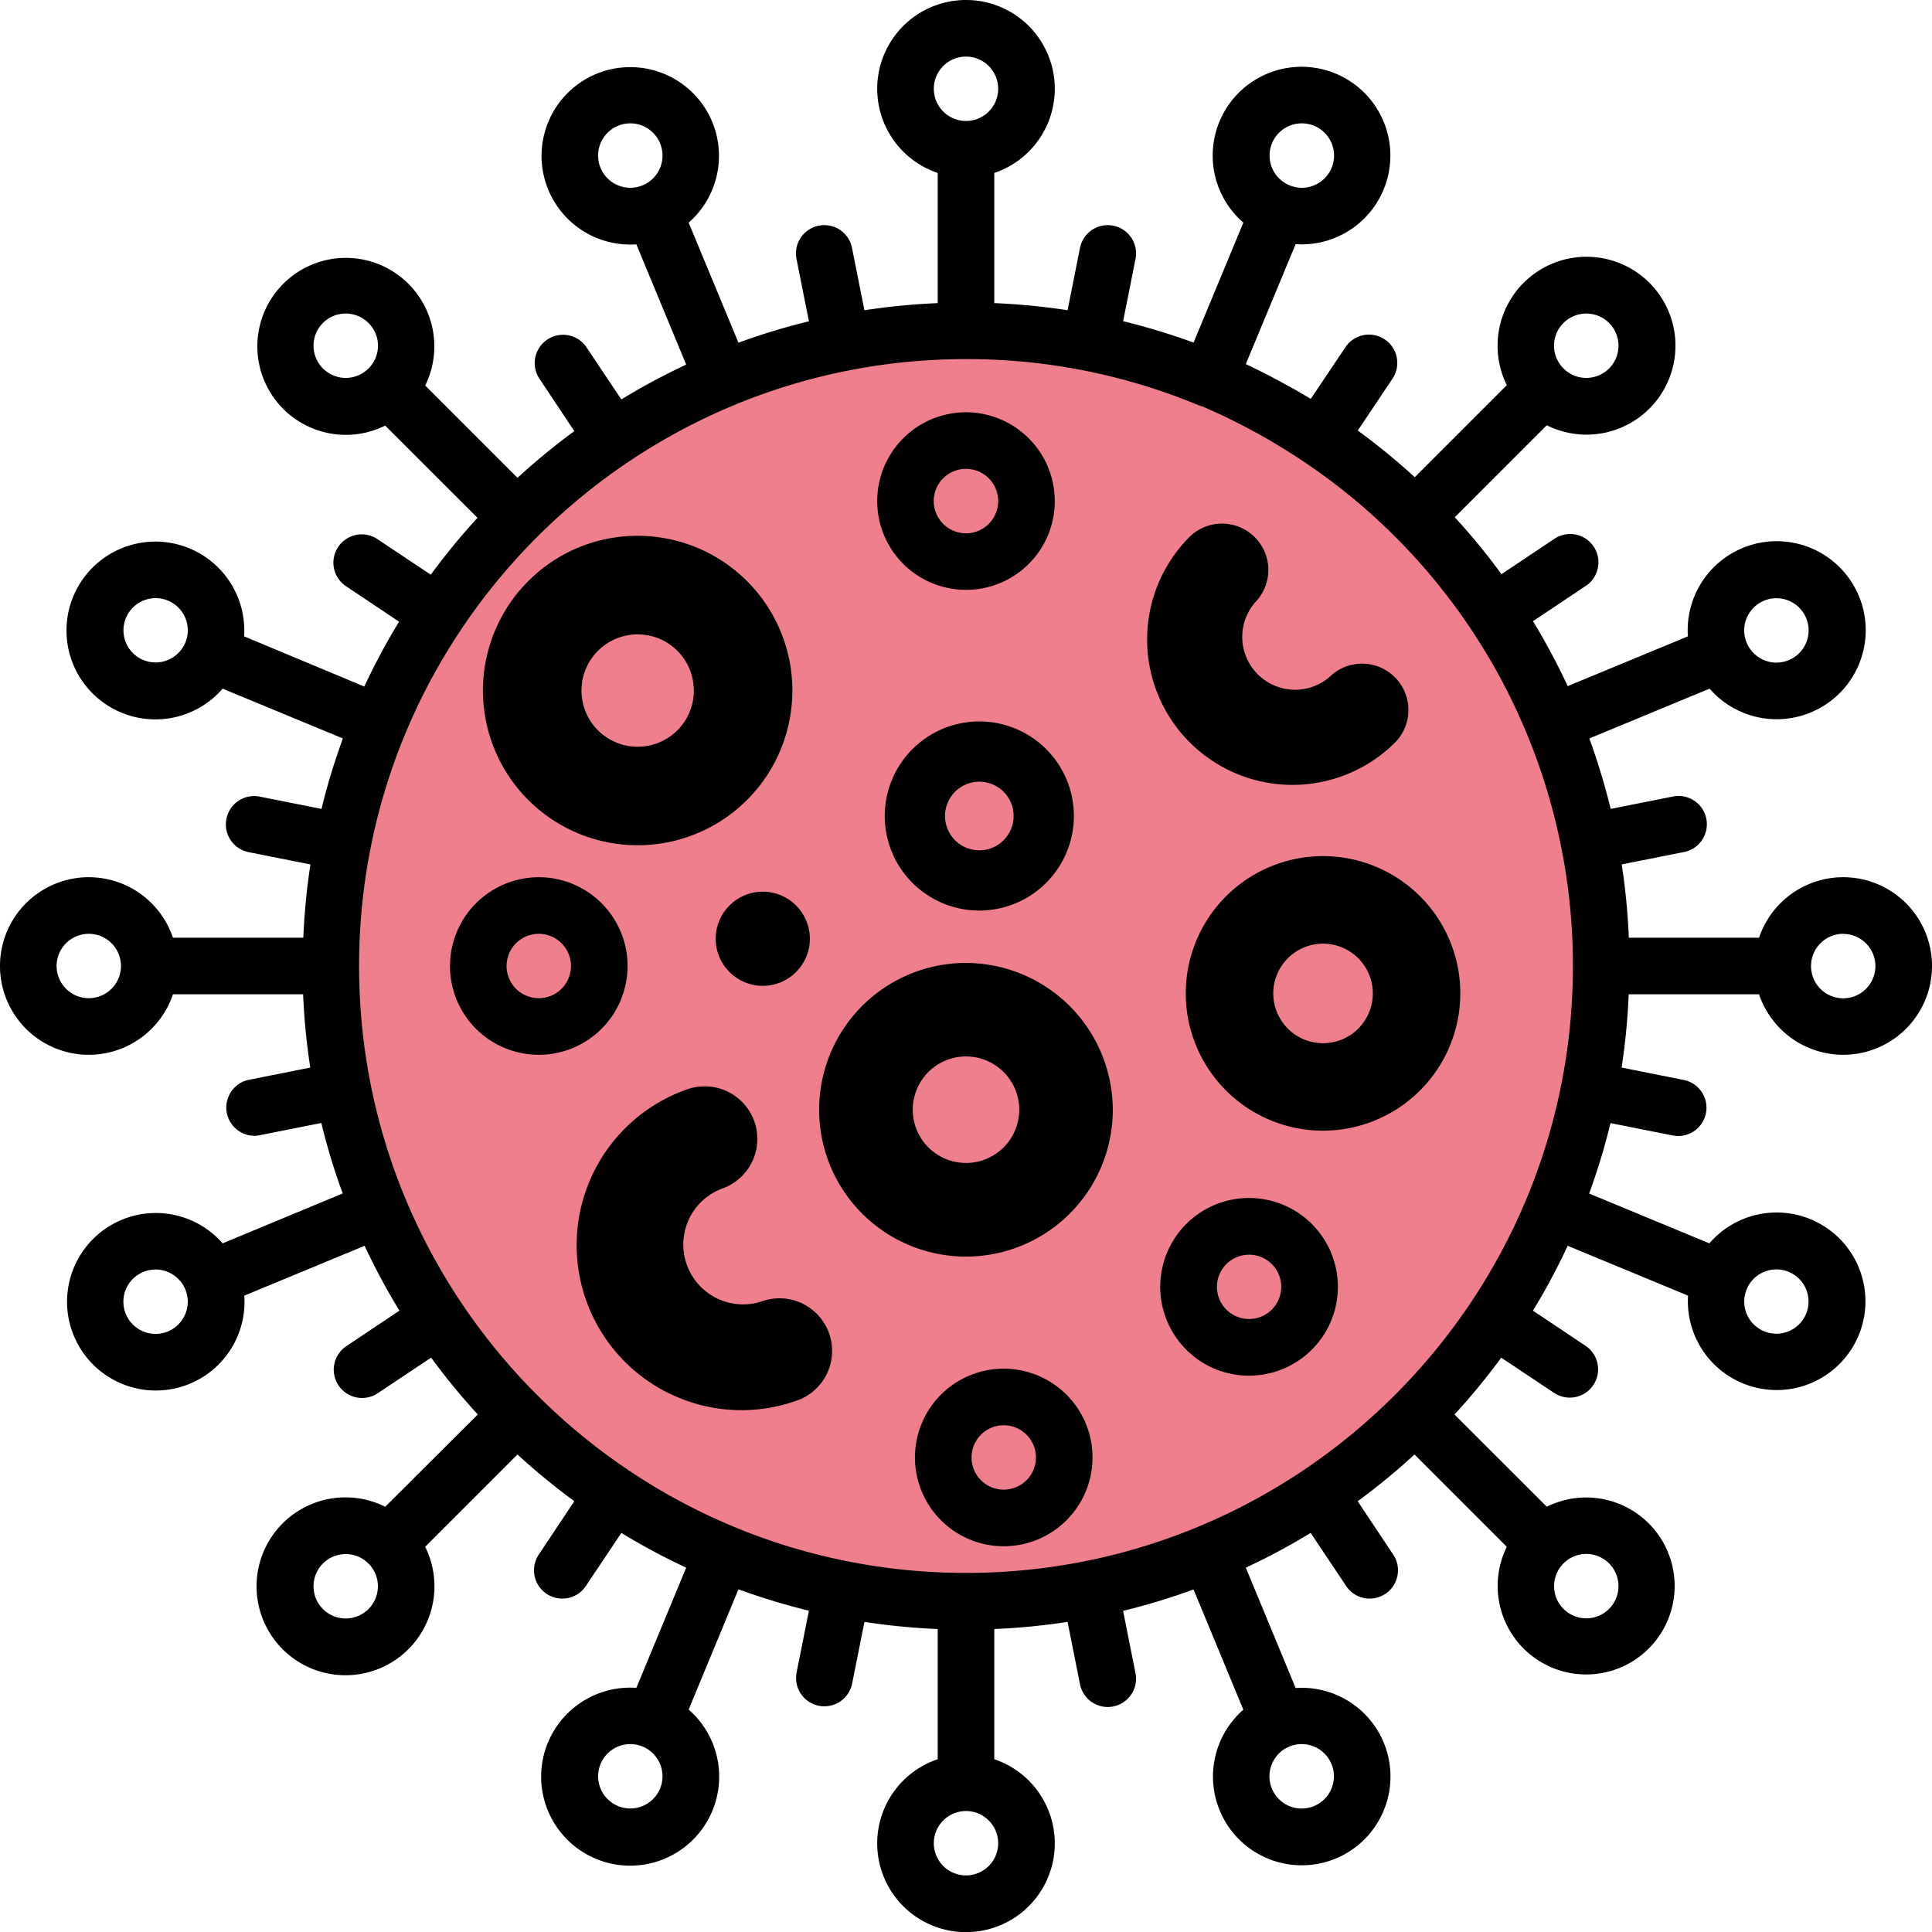 <svg xmlns="http://www.w3.org/2000/svg" viewBox="0 0 512 512"><title>Asset 2</title><g id="Layer_2" data-name="Layer 2"><g id="Layer_1-2" data-name="Layer 1"><circle cx="256" cy="256" r="164.38" style="fill:#ef7f8d"/><path d="M266,362.71a23.53,23.53,0,1,0,23.53,23.53A23.56,23.56,0,0,0,266,362.71Zm0,32.06a8.53,8.53,0,1,1,8.53-8.53A8.53,8.53,0,0,1,266,394.77Z"/><path d="M387,263.27a36.38,36.38,0,1,0-36.38,36.37A36.42,36.42,0,0,0,387,263.27Zm-49.57,0a13.19,13.19,0,1,1,13.19,13.19A13.2,13.2,0,0,1,337.43,263.27Z"/><path d="M119.25,256a23.53,23.53,0,1,0,23.53-23.53A23.56,23.56,0,0,0,119.25,256Zm32.06,0a8.53,8.53,0,1,1-8.53-8.53A8.54,8.54,0,0,1,151.31,256Z"/><path d="M140,154a41,41,0,1,0,29-12A40.76,40.76,0,0,0,140,154Zm43.88,29a14.89,14.89,0,1,1-4.36-10.52A14.77,14.77,0,0,1,183.85,183Z"/><path d="M331,364.56a23.54,23.54,0,1,0-16.64-6.9A23.35,23.35,0,0,0,331,364.56ZM325,335a8.52,8.52,0,1,1-2.5,6,8.47,8.47,0,0,1,2.5-6Z"/><path d="M352.39,179.36a14,14,0,0,1-19.75-19.75,12.28,12.28,0,0,0-17.36-17.37,38.52,38.52,0,0,0,54.48,54.48,12.28,12.28,0,0,0-17.37-17.36Z"/><path d="M177.47,369.32a43.44,43.44,0,0,0,33.42,1.94,13.94,13.94,0,1,0-9.15-26.33A15.85,15.85,0,0,1,191.33,315a13.94,13.94,0,0,0-9.15-26.34,43.75,43.75,0,0,0-4.71,80.68Z"/><path d="M256,109.26a23.53,23.53,0,1,0,23.53,23.53A23.56,23.56,0,0,0,256,109.26Zm0,32.07a8.54,8.54,0,1,1,8.53-8.54A8.54,8.54,0,0,1,256,141.33Z"/><path d="M256,255.19a38.91,38.91,0,1,0,38.9,38.91A39,39,0,0,0,256,255.19Zm0,53a14.11,14.11,0,1,1,14.11-14.1A14.12,14.12,0,0,1,256,308.2Z"/><path d="M284.59,216.26a25.06,25.06,0,1,0-25.06,25.05A25.09,25.09,0,0,0,284.59,216.26Zm-25.06,9.08a9.09,9.09,0,1,1,9.09-9.08A9.09,9.09,0,0,1,259.53,225.34Z"/><path d="M466.17,263.5a23.53,23.53,0,1,0,0-15H431.66a176.1,176.1,0,0,0-1.89-19.42l16.38-3.26a7.5,7.5,0,1,0-2.92-14.71l-16.38,3.26a177.89,177.89,0,0,0-5.66-18.67l31.86-13.2a23.59,23.59,0,1,0-5.74-13.86l-31.85,13.19a177.46,177.46,0,0,0-9.2-17.21l13.87-9.27a7.5,7.5,0,1,0-8.33-12.47l-13.89,9.28a172.73,172.73,0,0,0-12.38-15.08l24.38-24.38a23.57,23.57,0,1,0-10.59-10.63l-24.39,24.39a177.33,177.33,0,0,0-15.1-12.36l9.29-13.9a7.5,7.5,0,0,0-12.47-8.33s-5.36,8-9.29,13.84q-3.44-2.1-7-4l-.28-.16-1-.55-.27-.13h0c-.94-.51-1.88-1-2.83-1.51l-.27-.13v0c-1.83-.95-3.69-1.85-5.56-2.74L343.36,64.7c.52,0,1.05.06,1.57.06a23.53,23.53,0,1,0-9-45.27A23.51,23.51,0,0,0,329.5,59L316.31,90.79a175.88,175.88,0,0,0-18.67-5.67l3.25-16.35a7.5,7.5,0,1,0-14.71-2.92l-3.26,16.36a176.56,176.56,0,0,0-19.42-1.88V45.83a23.53,23.53,0,1,0-15,0v34.5a177.35,177.35,0,0,0-19.42,1.89l-3.26-16.37a7.5,7.5,0,1,0-14.71,2.92l3.26,16.38a172.13,172.13,0,0,0-18.67,5.67L182.5,59a23.51,23.51,0,1,0-15.43,5.81c.52,0,1.05,0,1.57-.06l13.21,31.88a175.83,175.83,0,0,0-17.19,9.22l-9.31-13.93a7.5,7.5,0,0,0-12.47,8.33l9.32,14a178.41,178.41,0,0,0-15.06,12.38l-24.46-24.46a23.45,23.45,0,1,0-10.59,10.62l24.45,24.44a177,177,0,0,0-12.38,15.07l-14-9.33a7.5,7.5,0,1,0-8.33,12.47l13.93,9.31a178.16,178.16,0,0,0-9.22,17.19L64.69,168.64A23.56,23.56,0,1,0,59,182.5l31.87,13.2a172.81,172.81,0,0,0-5.67,18.67l-16.38-3.26a7.5,7.5,0,1,0-2.92,14.72l16.37,3.25a177.35,177.35,0,0,0-1.89,19.42H45.83a23.53,23.53,0,1,0,0,15h34.5a177.35,177.35,0,0,0,1.89,19.42l-16.37,3.26A7.5,7.5,0,0,0,67.3,301a7.32,7.32,0,0,0,1.47-.14l16.38-3.26a172.81,172.81,0,0,0,5.67,18.67L59,329.5a23.52,23.52,0,1,0-26.73,37.2,23.5,23.5,0,0,0,32.47-23.34l31.89-13.21a174.84,174.84,0,0,0,9.22,17.19l-13.93,9.31a7.5,7.5,0,1,0,8.33,12.47l14-9.33a178.78,178.78,0,0,0,12.37,15.07L102.09,399.3a23.57,23.57,0,1,0,10.59,10.62l24.46-24.46a178.41,178.41,0,0,0,15.06,12.38l-9.32,14a7.5,7.5,0,1,0,12.47,8.33l9.31-13.93a175.91,175.91,0,0,0,17.19,9.21L168.64,447.3a23.59,23.59,0,1,0,13.86,5.75l13.2-31.87a172.81,172.81,0,0,0,18.67,5.67l-3.26,16.38a7.5,7.5,0,0,0,5.89,8.82,8.3,8.3,0,0,0,1.47.14,7.5,7.5,0,0,0,7.35-6l3.26-16.37a177.35,177.35,0,0,0,19.42,1.89v34.5a23.53,23.53,0,1,0,15,0v-34.5a177.35,177.35,0,0,0,19.42-1.89l3.26,16.37a7.5,7.5,0,1,0,14.71-2.92l-3.26-16.38a172.13,172.13,0,0,0,18.67-5.67l13.2,31.87a23.52,23.52,0,1,0,13.86-5.75l-13.21-31.89a175.91,175.91,0,0,0,17.19-9.21l9.31,13.93a7.5,7.5,0,1,0,12.47-8.33l-9.32-14a178.41,178.41,0,0,0,15.06-12.38l24.46,24.46a23.45,23.45,0,1,0,10.59-10.62l-24.45-24.44a177,177,0,0,0,12.38-15.07l14,9.33a7.5,7.5,0,1,0,8.34-12.47l-13.93-9.31a175.91,175.91,0,0,0,9.21-17.19l31.89,13.21A23.53,23.53,0,0,0,492.51,354,23.53,23.53,0,0,0,453,329.5l-31.86-13.2a172.77,172.77,0,0,0,5.66-18.67l16.38,3.26a7.5,7.5,0,1,0,2.93-14.71l-16.37-3.26a177.35,177.35,0,0,0,1.89-19.42Zm22.3-16h0a8.53,8.53,0,1,1-8.53,8.53A8.54,8.54,0,0,1,488.47,247.47Zm-25.58-83.7a8.53,8.53,0,1,1,0,6.53A8.46,8.46,0,0,1,462.89,163.77ZM414.35,85.59a8.53,8.53,0,1,1,0,12.06A8.47,8.47,0,0,1,414.35,85.59ZM337.08,38A8.54,8.54,0,0,1,345,32.69a8.67,8.67,0,0,1,3.27.65,8.53,8.53,0,0,1-6.53,15.77h0A8.54,8.54,0,0,1,337.08,38ZM174.92,44.49a8.44,8.44,0,0,1-4.62,4.62h0a8.53,8.53,0,0,1-6.53-15.77,8.53,8.53,0,0,1,6.53,0,8.53,8.53,0,0,1,4.62,11.15ZM97.65,97.65a8.53,8.53,0,1,1,0-12.06A8.47,8.47,0,0,1,97.65,97.65ZM49.11,170.3a8.52,8.52,0,1,1,0-6.53A8.44,8.44,0,0,1,49.11,170.3ZM23.53,264.53A8.53,8.53,0,1,1,32.06,256,8.54,8.54,0,0,1,23.53,264.53Zm25.58,83.7a8.53,8.53,0,1,1,0-6.53A8.51,8.51,0,0,1,49.11,348.23Zm48.54,78.18a8.53,8.53,0,1,1,0-12.06A8.53,8.53,0,0,1,97.65,426.41ZM174.92,474a8.53,8.53,0,1,1-4.62-11.15h0A8.54,8.54,0,0,1,174.92,474Zm162.16-6.53a8.46,8.46,0,0,1,4.61-4.62h0a8.45,8.45,0,0,1,3.25-.65,8.54,8.54,0,1,1-7.87,5.27Zm77.27-53.16a8.52,8.52,0,0,1,12.06,0h0a8.53,8.53,0,1,1-12.06,0Zm48.54-72.65a8.52,8.52,0,1,1,0,6.53A8.44,8.44,0,0,1,462.89,341.7ZM247.47,23.53A8.53,8.53,0,1,1,256,32.06,8.54,8.54,0,0,1,247.47,23.53Zm17.06,464.94a8.53,8.53,0,1,1-8.53-8.53A8.54,8.54,0,0,1,264.53,488.47ZM256,416.84c-88.69,0-160.84-72.15-160.84-160.84S167.31,95.16,256,95.16a160,160,0,0,1,61.56,12.2,7.66,7.66,0,0,0,1.09.35q2.73,1.19,5.42,2.44c1.16.55,2.3,1.12,3.44,1.69l1.33.67c.83.42,1.64.86,2.46,1.3l2.25,1.21q3.92,2.17,7.69,4.55c1.13.71,2.26,1.43,3.38,2.18h0l.66.44,0,0A160.7,160.7,0,0,1,416.84,256C416.84,344.68,344.69,416.84,256,416.84Z"/><circle cx="202.14" cy="248.78" r="12.48"/></g></g></svg>
